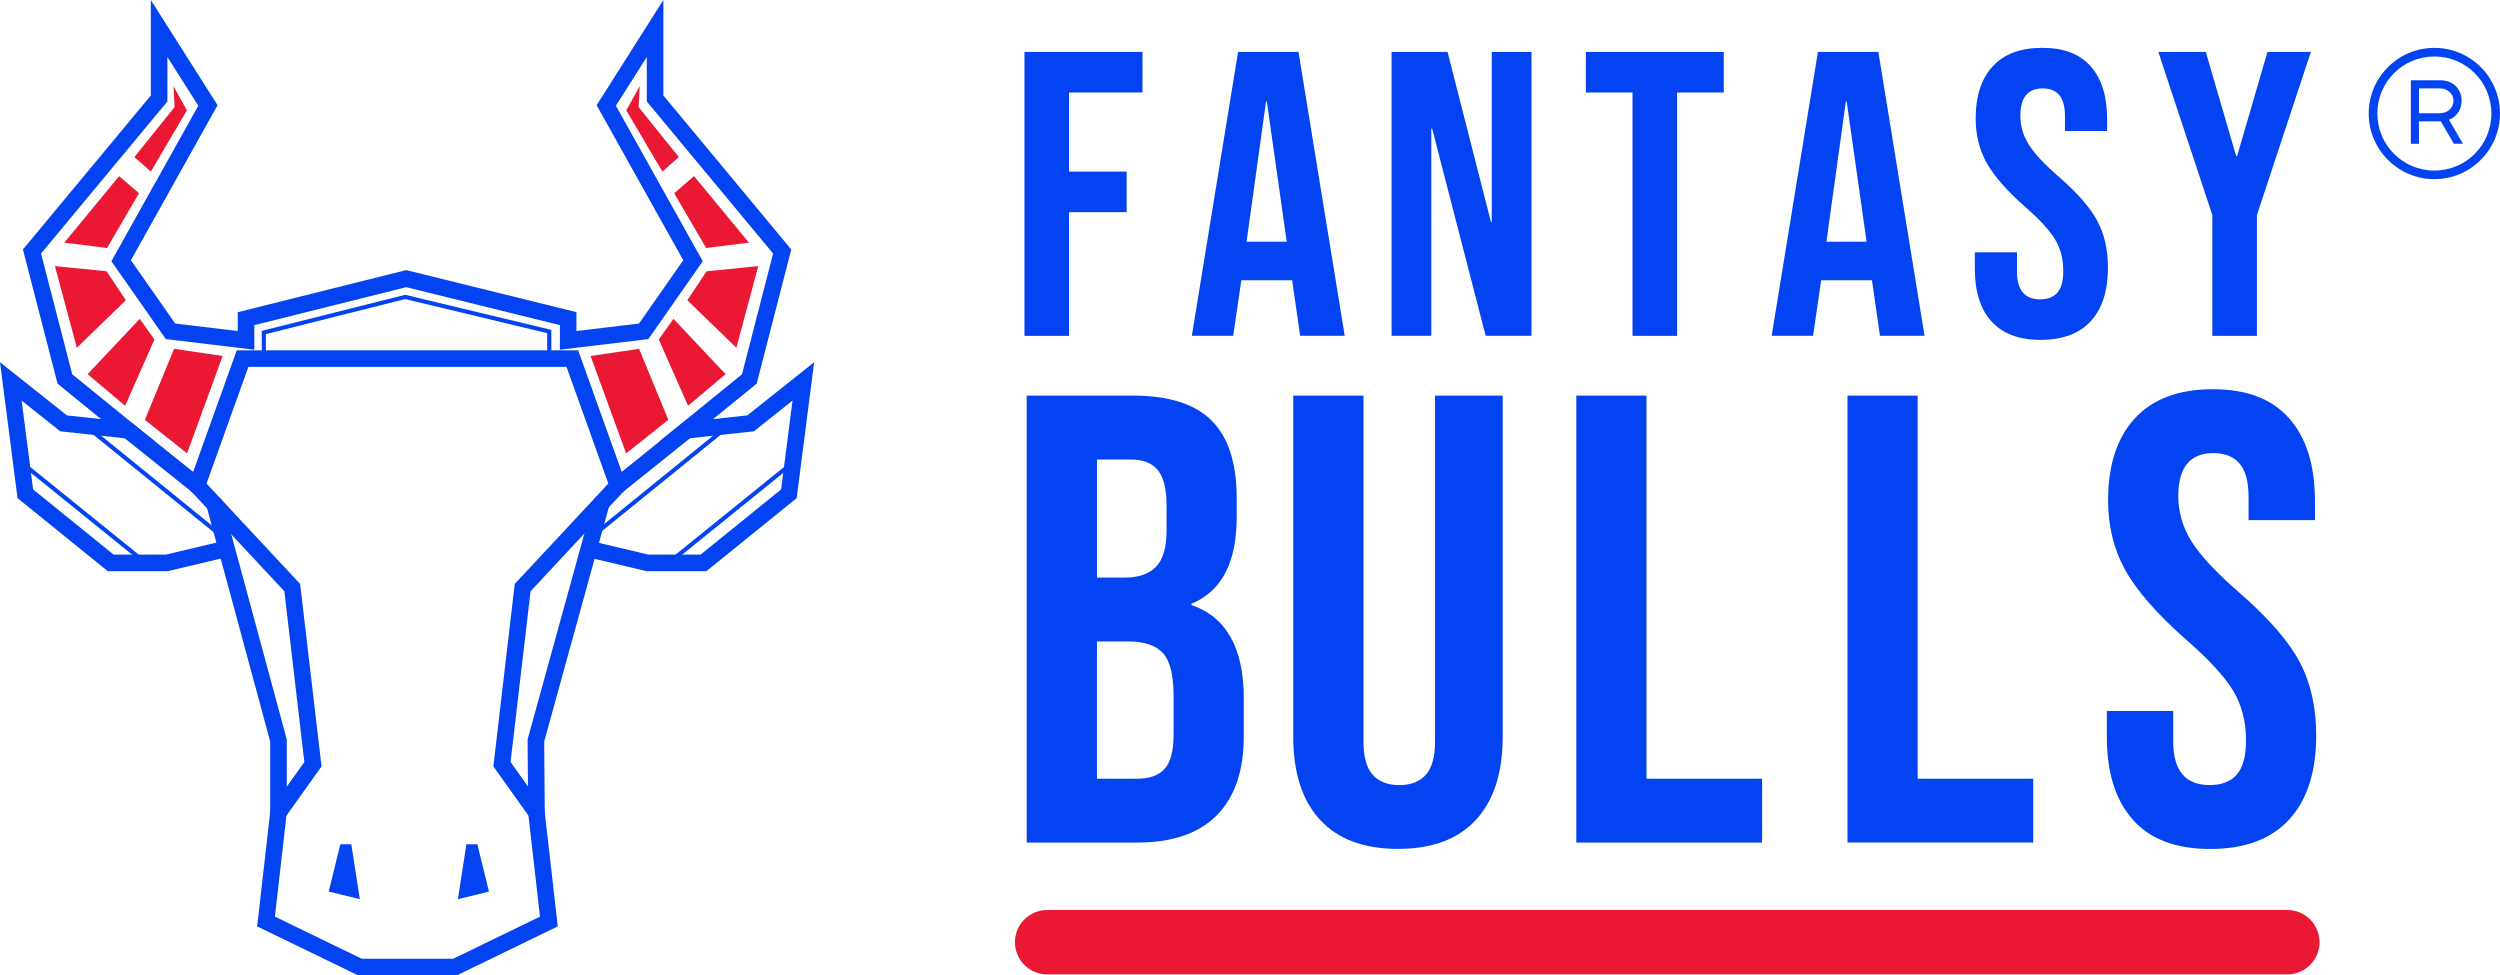 <?xml version="1.0" encoding="UTF-8"?><svg id="Layer_1" xmlns="http://www.w3.org/2000/svg" viewBox="0 0 750 292.59"><defs><style>.cls-1{fill:#0443f2;}.cls-2{fill:#ea1832;}</style></defs><path class="cls-1" d="m730.31,14.36c10.86,0,19.69,8.83,19.69,19.69s-8.83,19.7-19.69,19.7-19.7-8.84-19.7-19.7,8.84-19.69,19.7-19.69Zm0,36.8c9.49,0,17.1-7.62,17.1-17.11s-7.61-17.1-17.1-17.1-17.1,7.61-17.1,17.1,7.62,17.11,17.1,17.11Zm5.84-8.03l-3.9-6.73h-6.56v6.73h-2.43v-19.05h8.75c4.13,0,6.48,2.84,6.48,6.16,0,2.52-1.37,4.78-3.81,5.67l4.21,7.21h-2.75Zm-10.46-16.62v7.46h6.25c2.59,0,4.12-1.86,4.12-3.72s-1.53-3.73-4.12-3.73h-6.25Z"/><path class="cls-2" d="m686.19,292.32h-372.04c-5.33,0-9.66-4.33-9.66-9.66h0c0-5.34,4.32-9.66,9.66-9.66h372.04c5.34,0,9.66,4.32,9.66,9.66h0c0,5.33-4.32,9.66-9.66,9.66Z"/><path class="cls-1" d="m308.02,118.68h31.79c10.86,0,18.78,2.53,23.75,7.57,4.98,5.04,7.46,12.81,7.46,23.27v5.36c0,6.91-1.11,12.52-3.35,16.87-2.24,4.33-5.65,7.46-10.24,9.39v.37c10.47,3.58,15.7,12.9,15.7,27.97v11.49c0,10.35-2.72,18.22-8.14,23.66-5.42,5.43-13.38,8.14-23.85,8.14h-33.13V118.68Zm29.31,54.6c4.21,0,7.37-1.09,9.48-3.26,2.11-2.17,3.16-5.81,3.16-10.92v-7.46c0-4.86-.86-8.37-2.58-10.55-1.73-2.16-4.44-3.24-8.14-3.24h-10.15v35.43h8.24Zm3.83,60.34c3.7,0,6.45-1,8.24-2.98,1.78-1.98,2.68-5.4,2.68-10.24v-11.69c0-6.13-1.06-10.37-3.16-12.74-2.11-2.37-5.59-3.54-10.44-3.54h-9.39v41.19h12.07Z"/><path class="cls-1" d="m396.02,245.96c-5.36-5.81-8.04-14.15-8.04-24.99v-102.29h21.07v103.82c0,4.6.93,7.91,2.78,9.96,1.85,2.05,4.5,3.07,7.95,3.07s6.1-1.02,7.95-3.07c1.84-2.05,2.78-5.36,2.78-9.96v-103.82h20.3v102.29c0,10.85-2.68,19.19-8.04,24.99-5.36,5.81-13.16,8.71-23.37,8.71s-18-2.9-23.36-8.71Z"/><path class="cls-1" d="m472.88,118.68h21.07v114.94h34.67v19.15h-55.73V118.68Z"/><path class="cls-1" d="m554.24,118.68h21.06v114.94h34.67v19.15h-55.72V118.68Z"/><path class="cls-1" d="m639.91,245.96c-5.24-5.81-7.86-14.15-7.86-24.99v-7.66h19.92v9.19c0,8.68,3.63,13.02,10.92,13.02,3.56,0,6.29-1.05,8.14-3.15,1.85-2.12,2.78-5.52,2.78-10.26,0-5.61-1.28-10.56-3.83-14.84-2.57-4.28-7.29-9.41-14.18-15.41-8.68-7.66-14.75-14.59-18.19-20.79-3.46-6.2-5.18-13.18-5.18-20.97,0-10.6,2.69-18.81,8.05-24.62,5.36-5.81,13.15-8.71,23.37-8.71s17.71,2.9,22.87,8.71c5.19,5.81,7.77,14.14,7.77,24.99v5.56h-19.92v-6.89c0-4.6-.89-7.94-2.69-10.06-1.78-2.1-4.4-3.15-7.86-3.15-7.02,0-10.53,4.28-10.53,12.83,0,4.86,1.3,9.39,3.92,13.61,2.62,4.2,7.38,9.32,14.27,15.32,8.82,7.66,14.88,14.63,18.21,20.88,3.31,6.25,4.97,13.59,4.97,22.02,0,10.99-2.71,19.42-8.14,25.3-5.41,5.86-13.31,8.8-23.64,8.8s-17.96-2.9-23.18-8.71Z"/><path class="cls-1" d="m307.34,15.58h35.41v12.17h-22.03v23.73h17.28v12.17h-17.28v37.11h-13.38V15.58Z"/><path class="cls-1" d="m371.41,15.58h18.14l13.87,85.17h-13.38l-2.43-16.91v.24h-15.21l-2.44,16.67h-12.41l13.87-85.17Zm14.61,56.95l-5.97-42.1h-.24l-5.84,42.1h12.05Z"/><path class="cls-1" d="m417.47,15.58h16.79l13.02,50.98h.25V15.58h11.92v85.17h-13.75l-16.06-62.18h-.25v62.18h-11.92V15.58Z"/><path class="cls-1" d="m489.75,27.75h-13.99v-12.17h41.37v12.17h-14v73.01h-13.38V27.75Z"/><path class="cls-1" d="m545.37,15.58h18.14l13.86,85.17h-13.38l-2.43-16.91v.24h-15.21l-2.43,16.67h-12.42l13.88-85.17Zm14.61,56.95l-5.98-42.1h-.24l-5.83,42.1h12.05Z"/><path class="cls-1" d="m597.44,96.43c-3.33-3.68-4.99-8.98-4.99-15.88v-4.86h12.65v5.84c0,5.51,2.32,8.27,6.95,8.27,2.27,0,3.98-.67,5.17-2.01,1.17-1.33,1.76-3.5,1.76-6.51,0-3.56-.8-6.71-2.43-9.43-1.63-2.71-4.63-5.98-9.01-9.79-5.5-4.87-9.36-9.27-11.55-13.21-2.19-3.93-3.29-8.37-3.29-13.32,0-6.74,1.72-11.95,5.12-15.64,3.4-3.69,8.36-5.54,14.85-5.54s11.26,1.85,14.53,5.54c3.29,3.69,4.94,8.99,4.94,15.88v3.53h-12.65v-4.38c0-2.92-.57-5.05-1.7-6.39-1.15-1.33-2.82-2-4.99-2-4.46,0-6.69,2.71-6.69,8.15,0,3.08.82,5.96,2.49,8.64,1.66,2.68,4.68,5.92,9.07,9.74,5.59,4.86,9.45,9.29,11.55,13.26,2.12,3.98,3.16,8.64,3.16,13.99,0,6.97-1.72,12.33-5.17,16.06-3.44,3.73-8.45,5.59-15.03,5.59s-11.39-1.85-14.72-5.54Z"/><path class="cls-1" d="m663.7,64.5l-16.2-48.91h14.24l9.12,31.27h.26l9.12-31.27h13.02l-16.18,48.91v36.26h-13.38v-36.26Z"/><polygon class="cls-2" points="52.23 104.65 66.79 106.8 56.12 136.01 43.46 125.95 52.23 104.65"/><polygon class="cls-2" points="41.92 95.65 46.33 101.84 37.54 121.73 26.28 112.25 41.92 95.65"/><polygon class="cls-2" points="16.48 79.83 31.96 81.38 37.76 90.07 23.05 104.33 16.48 79.83"/><polygon class="cls-2" points="19.29 72.79 35.74 52.84 41.7 57.96 32.12 74.4 19.29 72.79"/><polygon class="cls-2" points="56.07 33.11 45.25 51.48 40.32 47.11 52.38 32.12 52.05 25.86 56.07 33.11"/><polygon class="cls-2" points="191.73 104.65 177.17 106.8 187.84 136.01 200.5 125.95 191.73 104.65"/><polygon class="cls-2" points="202.04 95.65 197.63 101.84 206.42 121.73 217.68 112.25 202.04 95.65"/><polygon class="cls-2" points="227.48 79.83 211.99 81.38 206.2 90.07 220.91 104.33 227.48 79.83"/><polygon class="cls-2" points="224.68 72.79 208.21 52.84 202.26 57.96 211.84 74.4 224.68 72.79"/><polygon class="cls-2" points="187.89 33.11 198.72 51.48 203.64 47.11 191.58 32.12 191.91 25.86 187.89 33.11"/><path class="cls-1" d="m137.09,292.59h-29.7l-30.24-14.67,4-35.09,10.16-14.23-6-51.22-29.04-31.14,14.76-41.15h102.42c4.92,13.72,9.83,27.43,14.75,41.15l-29.03,31.14-6,51.22,10.16,14.23,4,35.09-30.24,14.67Zm-28.56-4.96h27.42l26.04-12.64-3.45-30.31-10.53-14.75,6.41-54.74,28.08-30.12-12.55-35.01h-95.43l-12.56,35.01,28.08,30.12,6.42,54.74-10.53,14.75-3.45,30.31,26.05,12.64Z"/><path class="cls-1" d="m83.54,246.24c-1.37,0-2.48-1.12-2.48-2.48v-21.3l-19.08-70.51c-.36-1.32.43-2.69,1.75-3.05,1.32-.36,2.69.43,3.05,1.75l19.16,70.83c.06.21.09.43.09.65v21.63c0,1.37-1.11,2.48-2.48,2.48Z"/><path class="cls-1" d="m160.94,246.24c-1.37,0-2.48-1.1-2.49-2.46l-.17-21.63c0-.23.03-.46.1-.68l19.62-71.14c.37-1.32,1.73-2.1,3.05-1.73,1.33.37,2.1,1.73,1.74,3.05l-19.53,70.81.17,21.28c.01,1.37-1.1,2.49-2.47,2.5h-.02Z"/><polygon class="cls-1" points="165.4 107.58 164.15 107.58 164.15 99.95 121.55 89.72 79.77 100.23 79.77 107.58 78.53 107.58 78.53 99.26 121.55 88.44 121.7 88.47 165.4 98.97 165.4 107.58"/><path class="cls-1" d="m59.12,148.15c-.55,0-1.09-.18-1.55-.54l-20.72-16.57c-1.07-.86-1.24-2.42-.39-3.49.86-1.07,2.42-1.25,3.49-.39l20.71,16.57c1.07.86,1.25,2.42.39,3.49-.49.62-1.21.93-1.94.93Z"/><path class="cls-1" d="m185.36,148.15c-.72,0-1.45-.32-1.94-.93-.85-1.07-.69-2.63.38-3.49l21-16.85c1.07-.86,2.62-.69,3.48.38.86,1.07.69,2.64-.38,3.49l-21,16.85c-.46.37-1.01.55-1.56.55Z"/><polygon class="cls-1" points="211.92 171.35 193.94 171.35 176.05 167.1 177.2 162.27 194.52 166.39 210.17 166.39 234.33 146.83 237.76 120.17 226.16 129.4 197.76 132.46 222.6 112.28 231.93 76.06 194.04 30.44 194.04 17.1 184.77 31.72 210.83 78.37 194.5 101.73 167.97 104.91 167.97 97.54 121.87 86.15 76.29 97.54 76.29 104.91 49.76 101.73 33.42 78.37 59.49 31.72 50.22 17.1 50.22 30.44 12.32 76.06 21.66 112.28 46.5 132.46 18.09 129.4 6.49 120.17 9.93 146.83 34.09 166.39 49.74 166.39 67.05 162.27 68.2 167.1 50.33 171.35 32.33 171.35 5.26 149.44 0 108.66 20.06 124.61 30.32 125.73 17.26 115.1 6.88 74.84 45.25 28.64 45.25 0 65.27 31.56 39.28 78.07 52.56 97.06 71.32 99.31 71.32 93.66 121.86 81.03 172.94 93.65 172.94 99.31 191.7 97.06 204.98 78.07 178.99 31.56 199.01 0 199.01 28.64 237.38 74.84 227 115.1 213.93 125.73 224.2 124.61 244.25 108.66 239 149.44 211.92 171.35"/><path class="cls-1" d="m67.94,162.62c-.13,0-.27-.05-.39-.14l-42.69-34.62c-.27-.21-.31-.61-.09-.87.22-.27.61-.31.88-.09l42.69,34.62c.27.21.31.61.1.87-.12.15-.3.23-.48.23Z"/><path class="cls-1" d="m43.68,169.49c-.14,0-.27-.04-.39-.14l-37.29-30.14c-.27-.22-.31-.61-.09-.88.21-.27.6-.31.87-.09l37.3,30.14c.27.22.31.6.09.87-.13.15-.3.23-.49.23Z"/><path class="cls-1" d="m176.32,162.62c-.18,0-.36-.08-.49-.23-.21-.26-.17-.66.1-.87l42.69-34.62c.26-.21.66-.18.87.09.21.26.17.66-.1.87l-42.69,34.62c-.11.09-.25.14-.38.14Z"/><path class="cls-1" d="m200.58,169.49c-.18,0-.36-.08-.48-.23-.21-.27-.17-.66.09-.87l37.3-30.14c.27-.22.66-.18.87.09.21.27.18.66-.1.88l-37.29,30.14c-.12.09-.26.14-.39.14Z"/><polygon class="cls-1" points="102.1 253.27 105.39 253.27 107.95 269.75 98.62 267.48 102.1 253.27"/><polygon class="cls-1" points="143.21 253.27 139.92 253.27 137.37 269.75 146.69 267.48 143.21 253.27"/></svg>